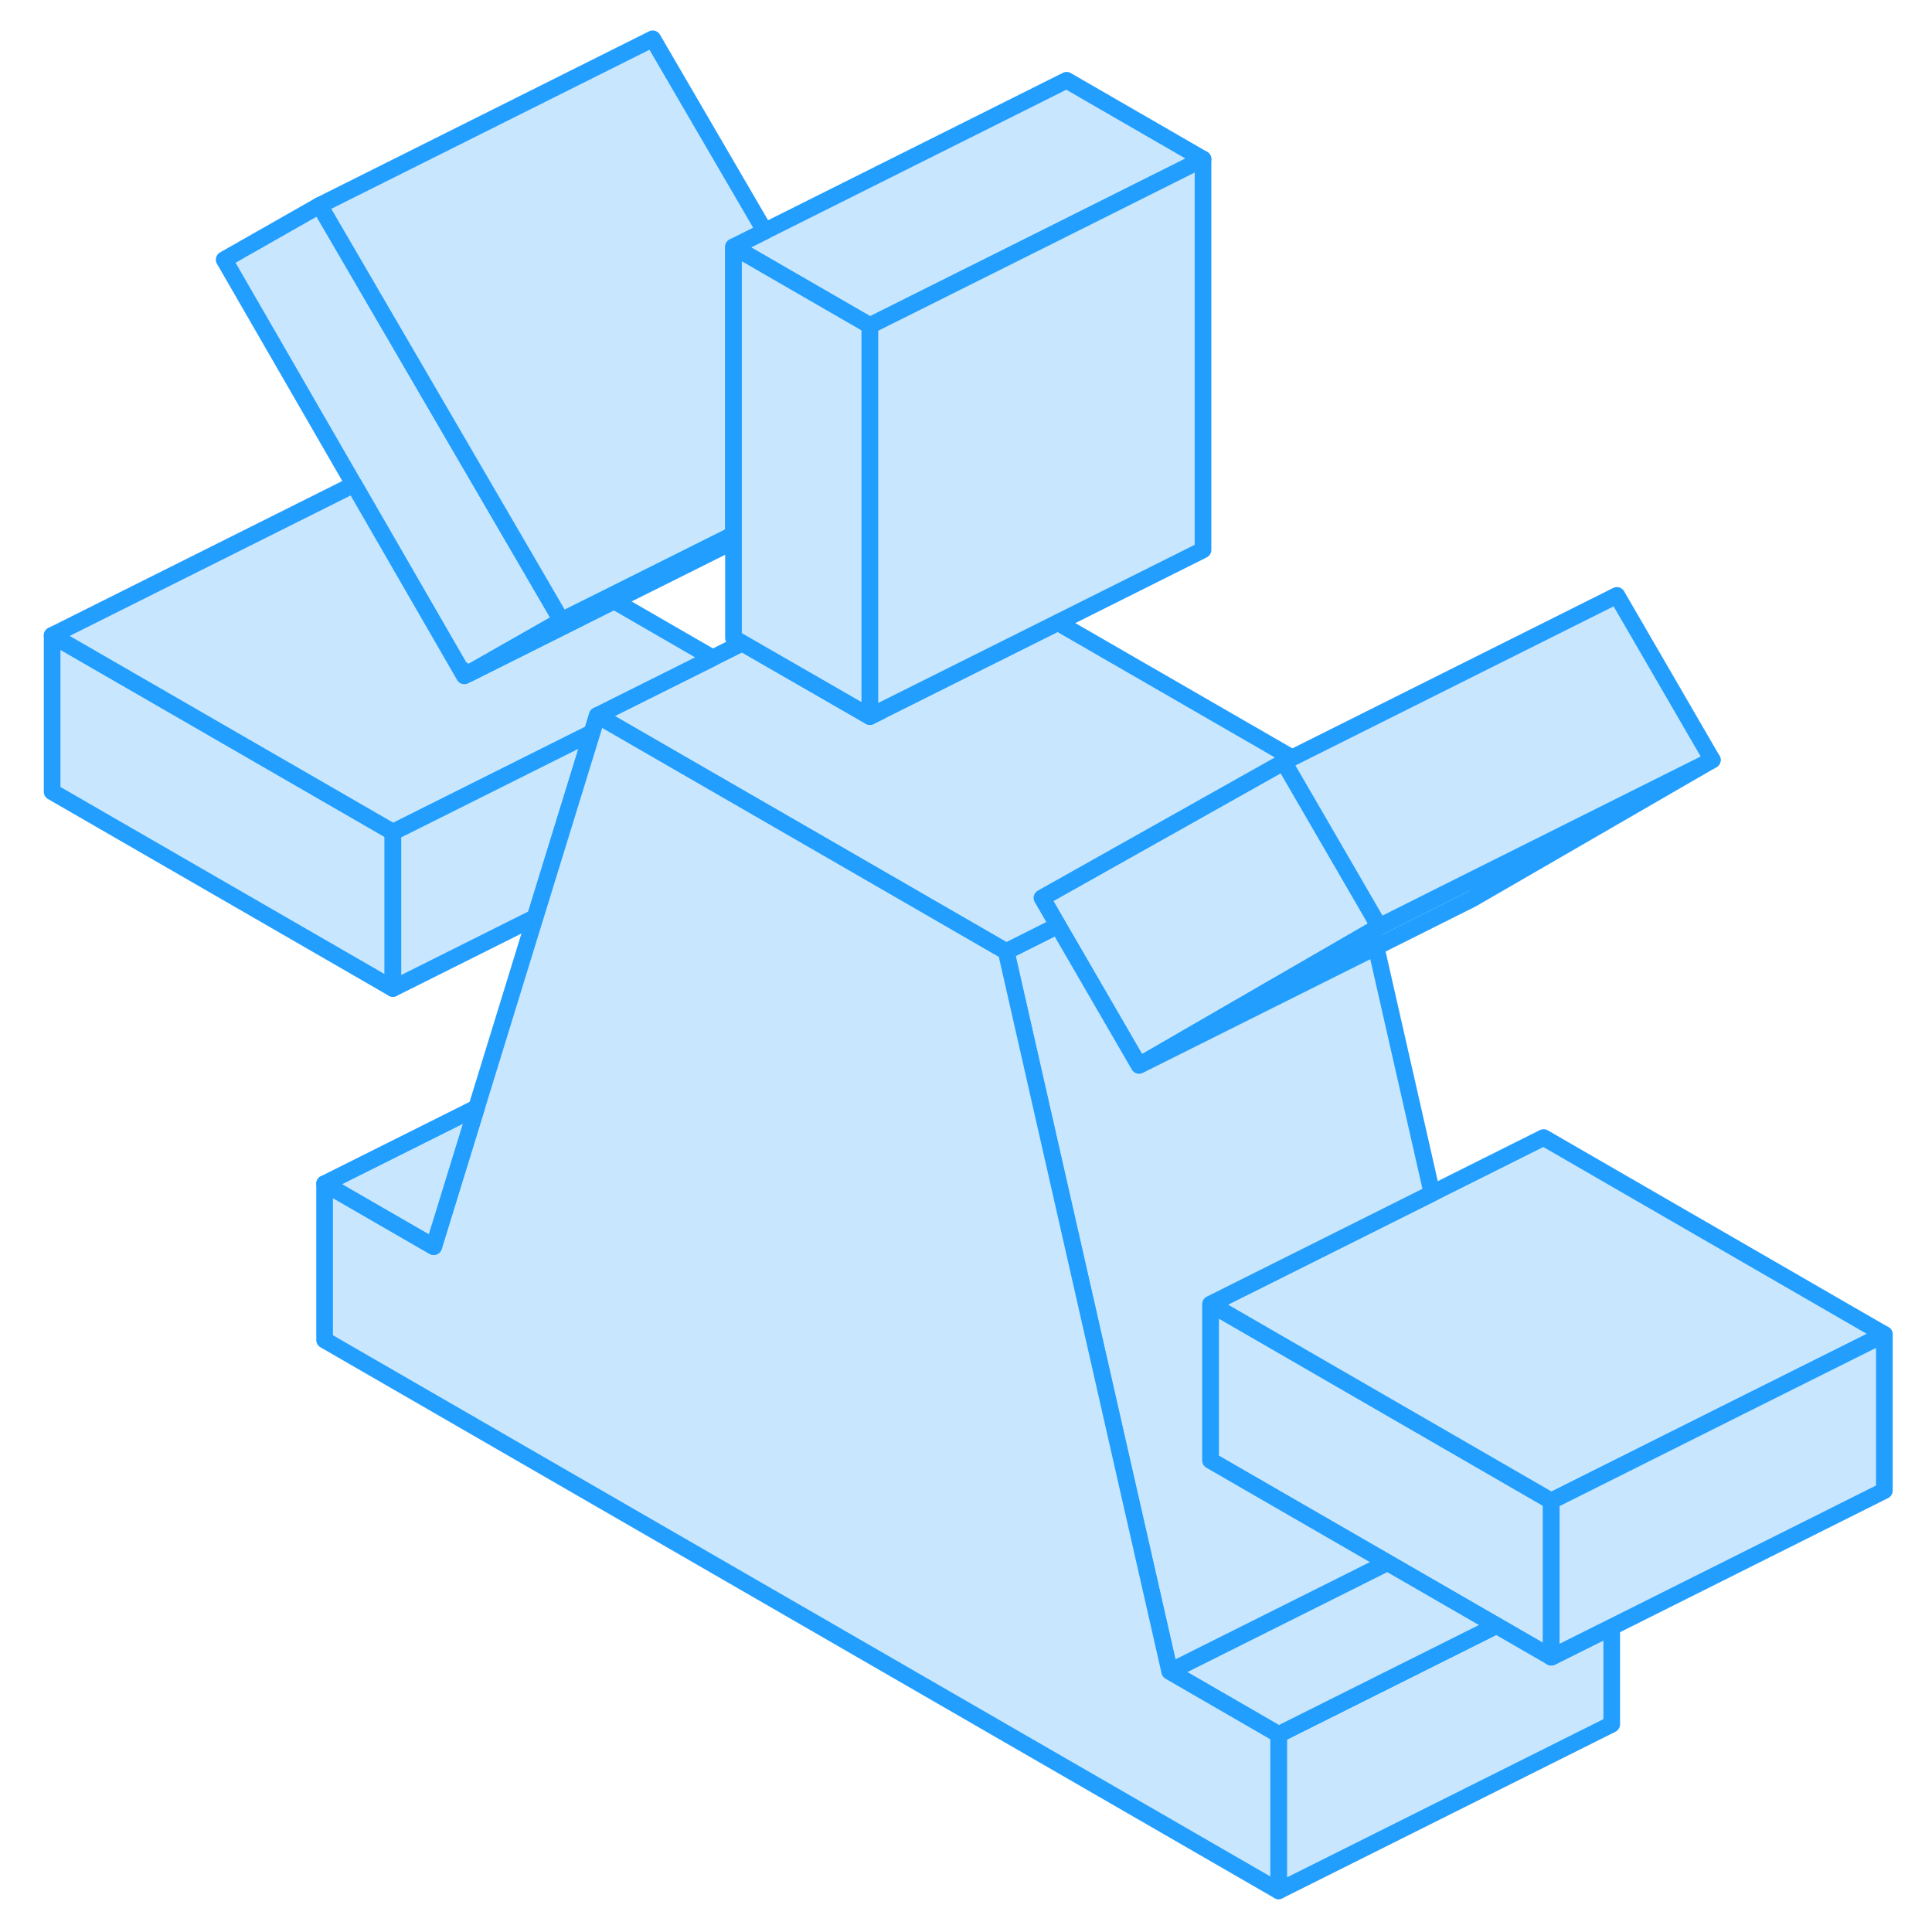 <svg width="48" height="48" viewBox="0 0 115 116" fill="#c8e7ff" xmlns="http://www.w3.org/2000/svg" stroke-width="1px" stroke-linecap="round" stroke-linejoin="round"><path d="M27.12 40.13L27.38 40.58L27.64 40.43L27.12 40.13ZM2.63 38.15V47.54L23.09 59.35V49.96L2.63 38.15Z" stroke="#229EFF" stroke-linejoin="round"/><path d="M82.31 55.63L81.9 55.87L67.89 63.97L63.02 55.57L62.06 53.91L76.58 45.75L77.95 48.11L81.54 54.3L82.31 55.63Z" stroke="#229EFF" stroke-linejoin="round"/><path d="M33.21 37.26L27.64 40.43L27.12 40.13L22.63 32.35L20.75 29.09L12.96 15.59L18.69 12.33L30.58 32.74L33.21 37.26Z" stroke="#229EFF" stroke-linejoin="round"/><path d="M102.31 45.63L87.89 53.97L82.12 56.86L67.89 63.97L81.9 55.87L82.31 55.63L87.38 53.09L102.31 45.63Z" stroke="#229EFF" stroke-linejoin="round"/><path d="M92.64 90.12V99.5L89.35 97.6L82.8 93.82L72.18 87.69V78.3L89.23 88.15L92.64 90.12Z" stroke="#229EFF" stroke-linejoin="round"/><path d="M112.64 80.12L103.93 84.47L92.64 90.12L89.23 88.15L72.18 78.3L85.48 71.65L92.18 68.3L112.64 80.12Z" stroke="#229EFF" stroke-linejoin="round"/><path d="M96.27 97.69V103.53L76.27 113.53V104.14L87.55 98.5L89.35 97.6L92.64 99.5L96.27 97.69Z" stroke="#229EFF" stroke-linejoin="round"/><path d="M89.35 97.6L87.55 98.5L76.27 104.14L69.73 100.36L81.01 94.72L82.8 93.82L89.35 97.6Z" stroke="#229EFF" stroke-linejoin="round"/><path d="M72.18 87.69L82.8 93.82L81.01 94.72L69.73 100.36L66.55 86.37L59.91 57.13L63.02 55.57L67.89 63.97L82.12 56.86L85.48 71.65L72.18 78.3V87.69Z" stroke="#229EFF" stroke-linejoin="round"/><path d="M76.58 45.75L62.06 53.91L63.02 55.57L59.91 57.13L49.73 51.25L43.09 47.42L36.16 43.42L35.36 42.96L42.29 39.5L44.07 38.61L51.73 43.02L52.36 42.71V42.7L63.01 37.38L77.08 45.5L76.58 45.75Z" stroke="#229EFF" stroke-linejoin="round"/><path d="M35.05 43.98L34.86 44.6L31.63 55.08L23.09 59.35V49.96L34.37 44.32L35.05 43.98Z" stroke="#229EFF" stroke-linejoin="round"/><path d="M71.73 9.55L63.54 13.65L51.73 19.55L47.19 16.93L43.54 14.82L63.54 4.82L71.73 9.55Z" stroke="#229EFF" stroke-linejoin="round"/><path d="M45.42 13.88L43.54 14.82V32.1L36 35.87L33.21 37.26L30.58 32.74L18.69 12.33L38.69 2.33L45.42 13.88Z" stroke="#229EFF" stroke-linejoin="round"/><path d="M42.29 39.5L35.36 42.96L35.05 43.98L34.37 44.32L23.09 49.96L2.63 38.15L20.75 29.09L22.63 32.35L27.12 40.13L27.38 40.58L27.66 40.44L36.37 36.08L42.29 39.5Z" stroke="#229EFF" stroke-linejoin="round"/><path d="M76.27 104.14V113.53L18.99 80.46V71.07L25.54 74.85L28.11 66.51L31.63 55.08L34.86 44.6L35.05 43.98L35.36 42.96L36.16 43.42L43.09 47.42L49.73 51.25L59.91 57.13L66.55 86.37L69.73 100.36L76.27 104.14Z" stroke="#229EFF" stroke-linejoin="round"/><path d="M102.31 45.63L87.38 53.09L82.31 55.63L81.54 54.3L77.95 48.11L76.58 45.75L96.58 35.75L102.31 45.63Z" stroke="#229EFF" stroke-linejoin="round"/><path d="M112.64 80.12V89.5L96.27 97.69L92.64 99.5V90.12L103.93 84.47L112.64 80.12Z" stroke="#229EFF" stroke-linejoin="round"/><path d="M28.11 66.51L25.54 74.85L18.99 71.07L28.11 66.51Z" stroke="#229EFF" stroke-linejoin="round"/><path d="M43.54 32.1V32.5L36.37 36.08L27.66 40.44L27.64 40.43L33.21 37.26L36 35.87L43.54 32.1Z" stroke="#229EFF" stroke-linejoin="round"/><path d="M51.73 19.55V43.02L44.07 38.61L43.54 38.3V14.82L47.19 16.93L51.73 19.55Z" stroke="#229EFF" stroke-linejoin="round"/><path d="M71.73 9.55V33.02L63.01 37.38L52.36 42.7V42.71L51.73 43.02V19.55L63.54 13.65L71.73 9.55Z" stroke="#229EFF" stroke-linejoin="round"/></svg>